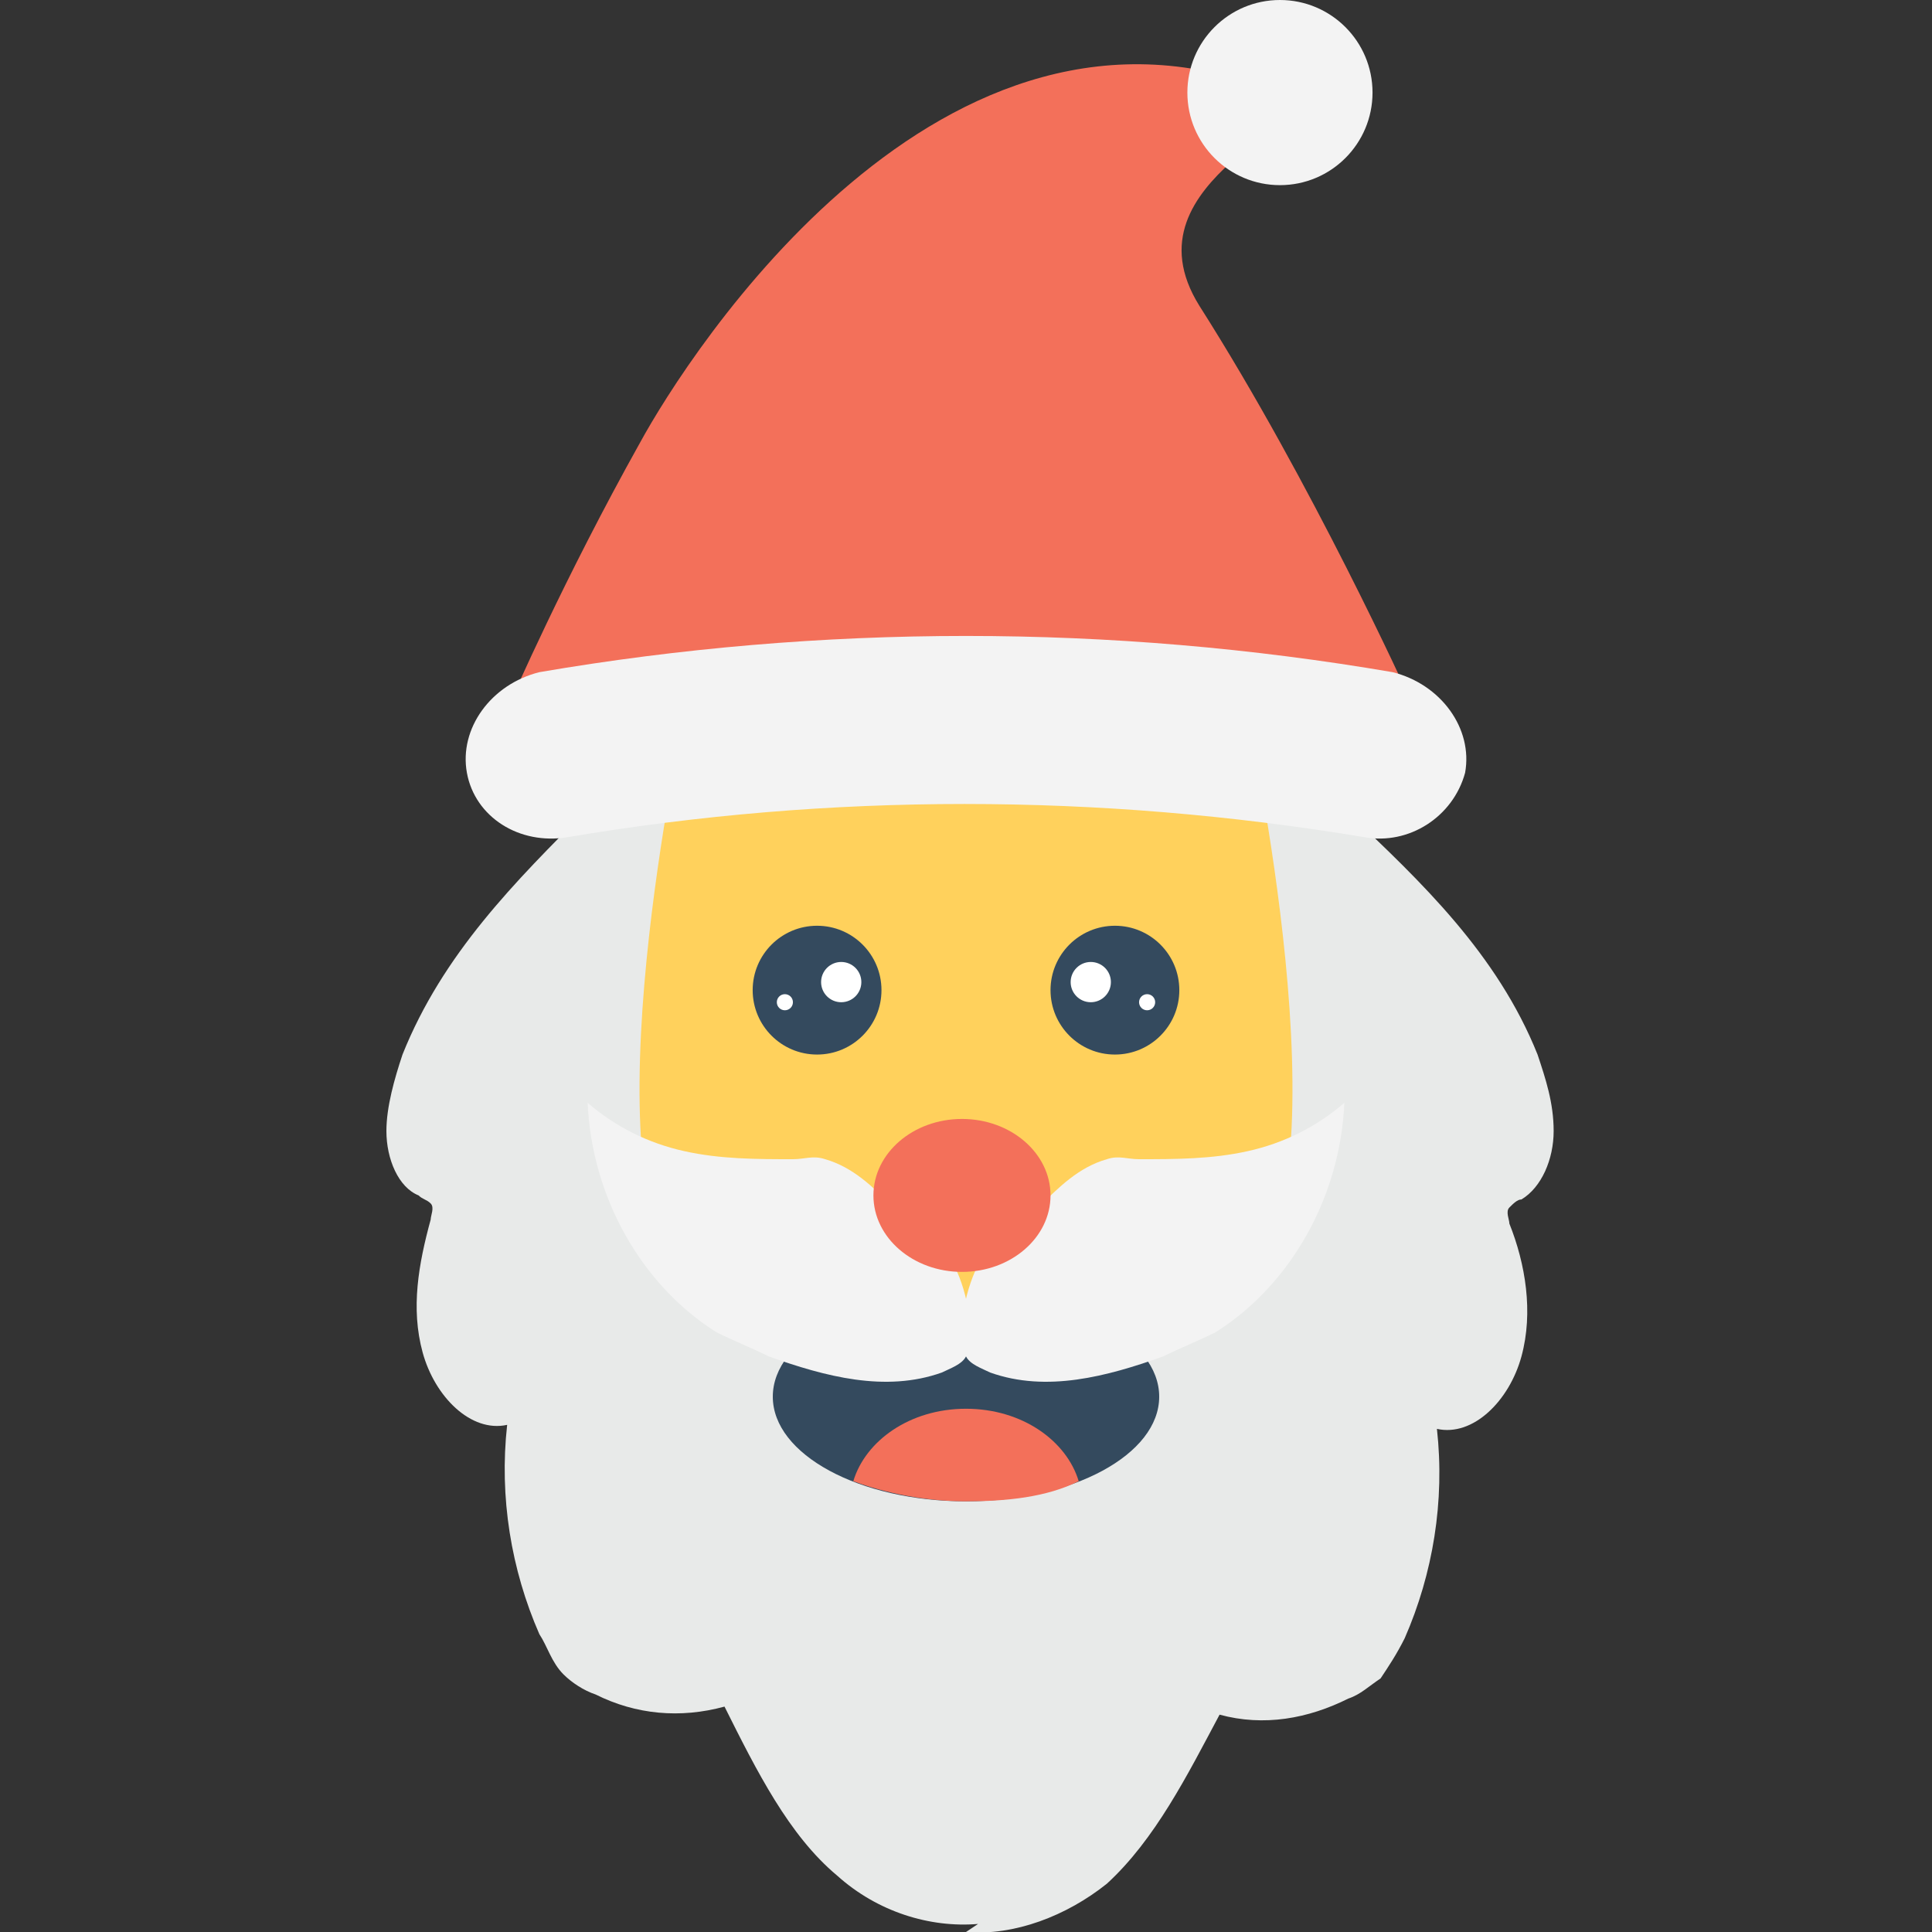 <?xml version="1.0" encoding="utf-8"?>
<!-- Generator: Adobe Illustrator 18.0.0, SVG Export Plug-In . SVG Version: 6.00 Build 0)  -->
<!DOCTYPE svg PUBLIC "-//W3C//DTD SVG 1.1//EN" "http://www.w3.org/Graphics/SVG/1.1/DTD/svg11.dtd">
<svg version="1.1" id="Layer_1" xmlns="http://www.w3.org/2000/svg" xmlns:xlink="http://www.w3.org/1999/xlink" x="0px" y="0px"
	 viewBox="0 0 48 48" enable-background="new 0 0 48 48" xml:space="preserve">
<rect x="0" y="0" width="48" height="48" fill="#333333" stroke="none"/>
<g>
	<g>
		<g>
			<path fill="#E8EAE9" d="M14.6,20.1c-1.8,1.8-3.6,3.6-4.6,6.1c-0.2,0.6-0.4,1.3-0.4,1.9c0,0.7,0.3,1.4,0.8,1.6
				c0.1,0.1,0.2,0.1,0.3,0.2c0.1,0.1,0,0.3,0,0.4c-0.3,1.1-0.5,2.2-0.2,3.3c0.3,1.1,1.2,2,2.1,1.8c-0.2,1.8,0.1,3.6,0.8,5.2
				c0.2,0.3,0.3,0.7,0.6,1c0.2,0.2,0.5,0.4,0.8,0.5c1,0.5,2.1,0.6,3.2,0.3c0.8,1.6,1.6,3.2,2.8,4.2c1,0.9,2.3,1.3,3.5,1.2L24,48
				c1.2,0.1,2.5-0.4,3.5-1.2c1.2-1.1,2-2.7,2.8-4.2c1.1,0.3,2.2,0.1,3.2-0.4c0.3-0.1,0.5-0.3,0.8-0.5c0.2-0.3,0.4-0.6,0.6-1
				c0.7-1.6,1-3.4,0.8-5.2c0.9,0.2,1.8-0.7,2.1-1.8c0.3-1.1,0.1-2.3-0.3-3.3c0-0.1-0.1-0.3,0-0.4c0.1-0.1,0.2-0.2,0.3-0.2
				c0.5-0.3,0.8-1,0.8-1.7c0-0.7-0.2-1.3-0.4-1.9c-1-2.5-2.9-4.3-4.7-6L14.6,20.1z"/>
		</g>
		<g>
			<g>
				<path fill="#F3705A" d="M35,17.3c0,0-2.4-5.3-5.2-9.7c-2-3.2,3.5-4.6,1.9-5.3C23.4-1.1,17.1,8.8,15.9,11
					c-1.9,3.4-3.2,6.4-3.2,6.4H35z"/>
			</g>
			<g>
				<g>
					<ellipse fill="#344A5E" cx="24" cy="34.7" rx="4.8" ry="2.6"/>
				</g>
				<g>
					<path fill="#F3705A" d="M26.8,36.8C26,37.2,25,37.3,24,37.3s-2-0.2-2.8-0.5c0.3-1,1.4-1.8,2.8-1.8S26.5,35.8,26.8,36.8z"/>
				</g>
			</g>
			<g>
				<path fill="#FFD15C" d="M31,31.8c-2.5,2.5-11.5,2.5-14,0s0-14,0-14h14C31,17.8,33.5,29.3,31,31.8z"/>
			</g>
			<g>
				<g>
					<g>
						<path fill="#F3F3F3" d="M24.5,30.6c0.2,0.1,0.5,0,0.7-0.1s0.4-0.3,0.6-0.5c0.5-0.5,1-1,1.7-1.2c0.3-0.1,0.5,0,0.8,0
							c0.9,0,1.8,0,2.7-0.2c0.9-0.2,1.7-0.6,2.4-1.2c-0.1,2.3-1.3,4.5-3.2,5.7c-0.4,0.2-0.9,0.4-1.3,0.6c-1.4,0.5-2.9,0.9-4.3,0.4
							c-0.2-0.1-0.5-0.2-0.6-0.4c-0.1-0.2-0.1-0.4-0.1-0.6c0-0.8,0.3-1.7,0.8-2.3"/>
					</g>
					<g>
						<path fill="#F3F3F3" d="M23.5,30.6c-0.2,0.1-0.5,0-0.7-0.1c-0.2-0.1-0.4-0.3-0.6-0.5c-0.5-0.5-1-1-1.7-1.2
							c-0.3-0.1-0.5,0-0.8,0c-0.9,0-1.8,0-2.7-0.2s-1.7-0.6-2.4-1.2c0.1,2.3,1.3,4.5,3.2,5.7c0.4,0.2,0.9,0.4,1.3,0.6
							c1.4,0.5,2.9,0.9,4.3,0.4c0.2-0.1,0.5-0.2,0.6-0.4c0.1-0.2,0.1-0.4,0.1-0.6c0-0.8-0.3-1.7-0.8-2.3"/>
					</g>
				</g>
			</g>
			<g>
				<path fill="#F3F3F3" d="M11.6,19.2L11.6,19.2c0.2,1.1,1.3,1.8,2.5,1.6c6.5-1.1,13.2-1.1,19.8,0c1.1,0.2,2.2-0.5,2.5-1.6v0
					c0.2-1.1-0.6-2.2-1.8-2.5c-7-1.2-14.2-1.2-21.2,0C12.2,17,11.4,18.1,11.6,19.2z"/>
			</g>
			<g>
				<circle fill="#F3F3F3" cx="31.8" cy="2.3" r="2.3"/>
			</g>
			<g>
				<ellipse fill="#F3705A" cx="23.9" cy="29.7" rx="2.2" ry="1.9"/>
			</g>
		</g>
	</g>
	<g>
		<g>
			<g>
				<circle fill="#344A5E" cx="20.3" cy="24.6" r="1.6"/>
				<circle fill="#FFFFFF" cx="20.9" cy="24.4" r="0.5"/>
				<circle fill="#FFFFFF" cx="19.5" cy="24.9" r="0.2"/>
			</g>
		</g>
		<g>
			<g>
				<circle fill="#344A5E" cx="27.7" cy="24.6" r="1.6"/>
				<circle fill="#FFFFFF" cx="27.1" cy="24.4" r="0.5"/>
				<circle fill="#FFFFFF" cx="28.5" cy="24.9" r="0.2"/>
			</g>
		</g>
	</g>
</g>
</svg>
